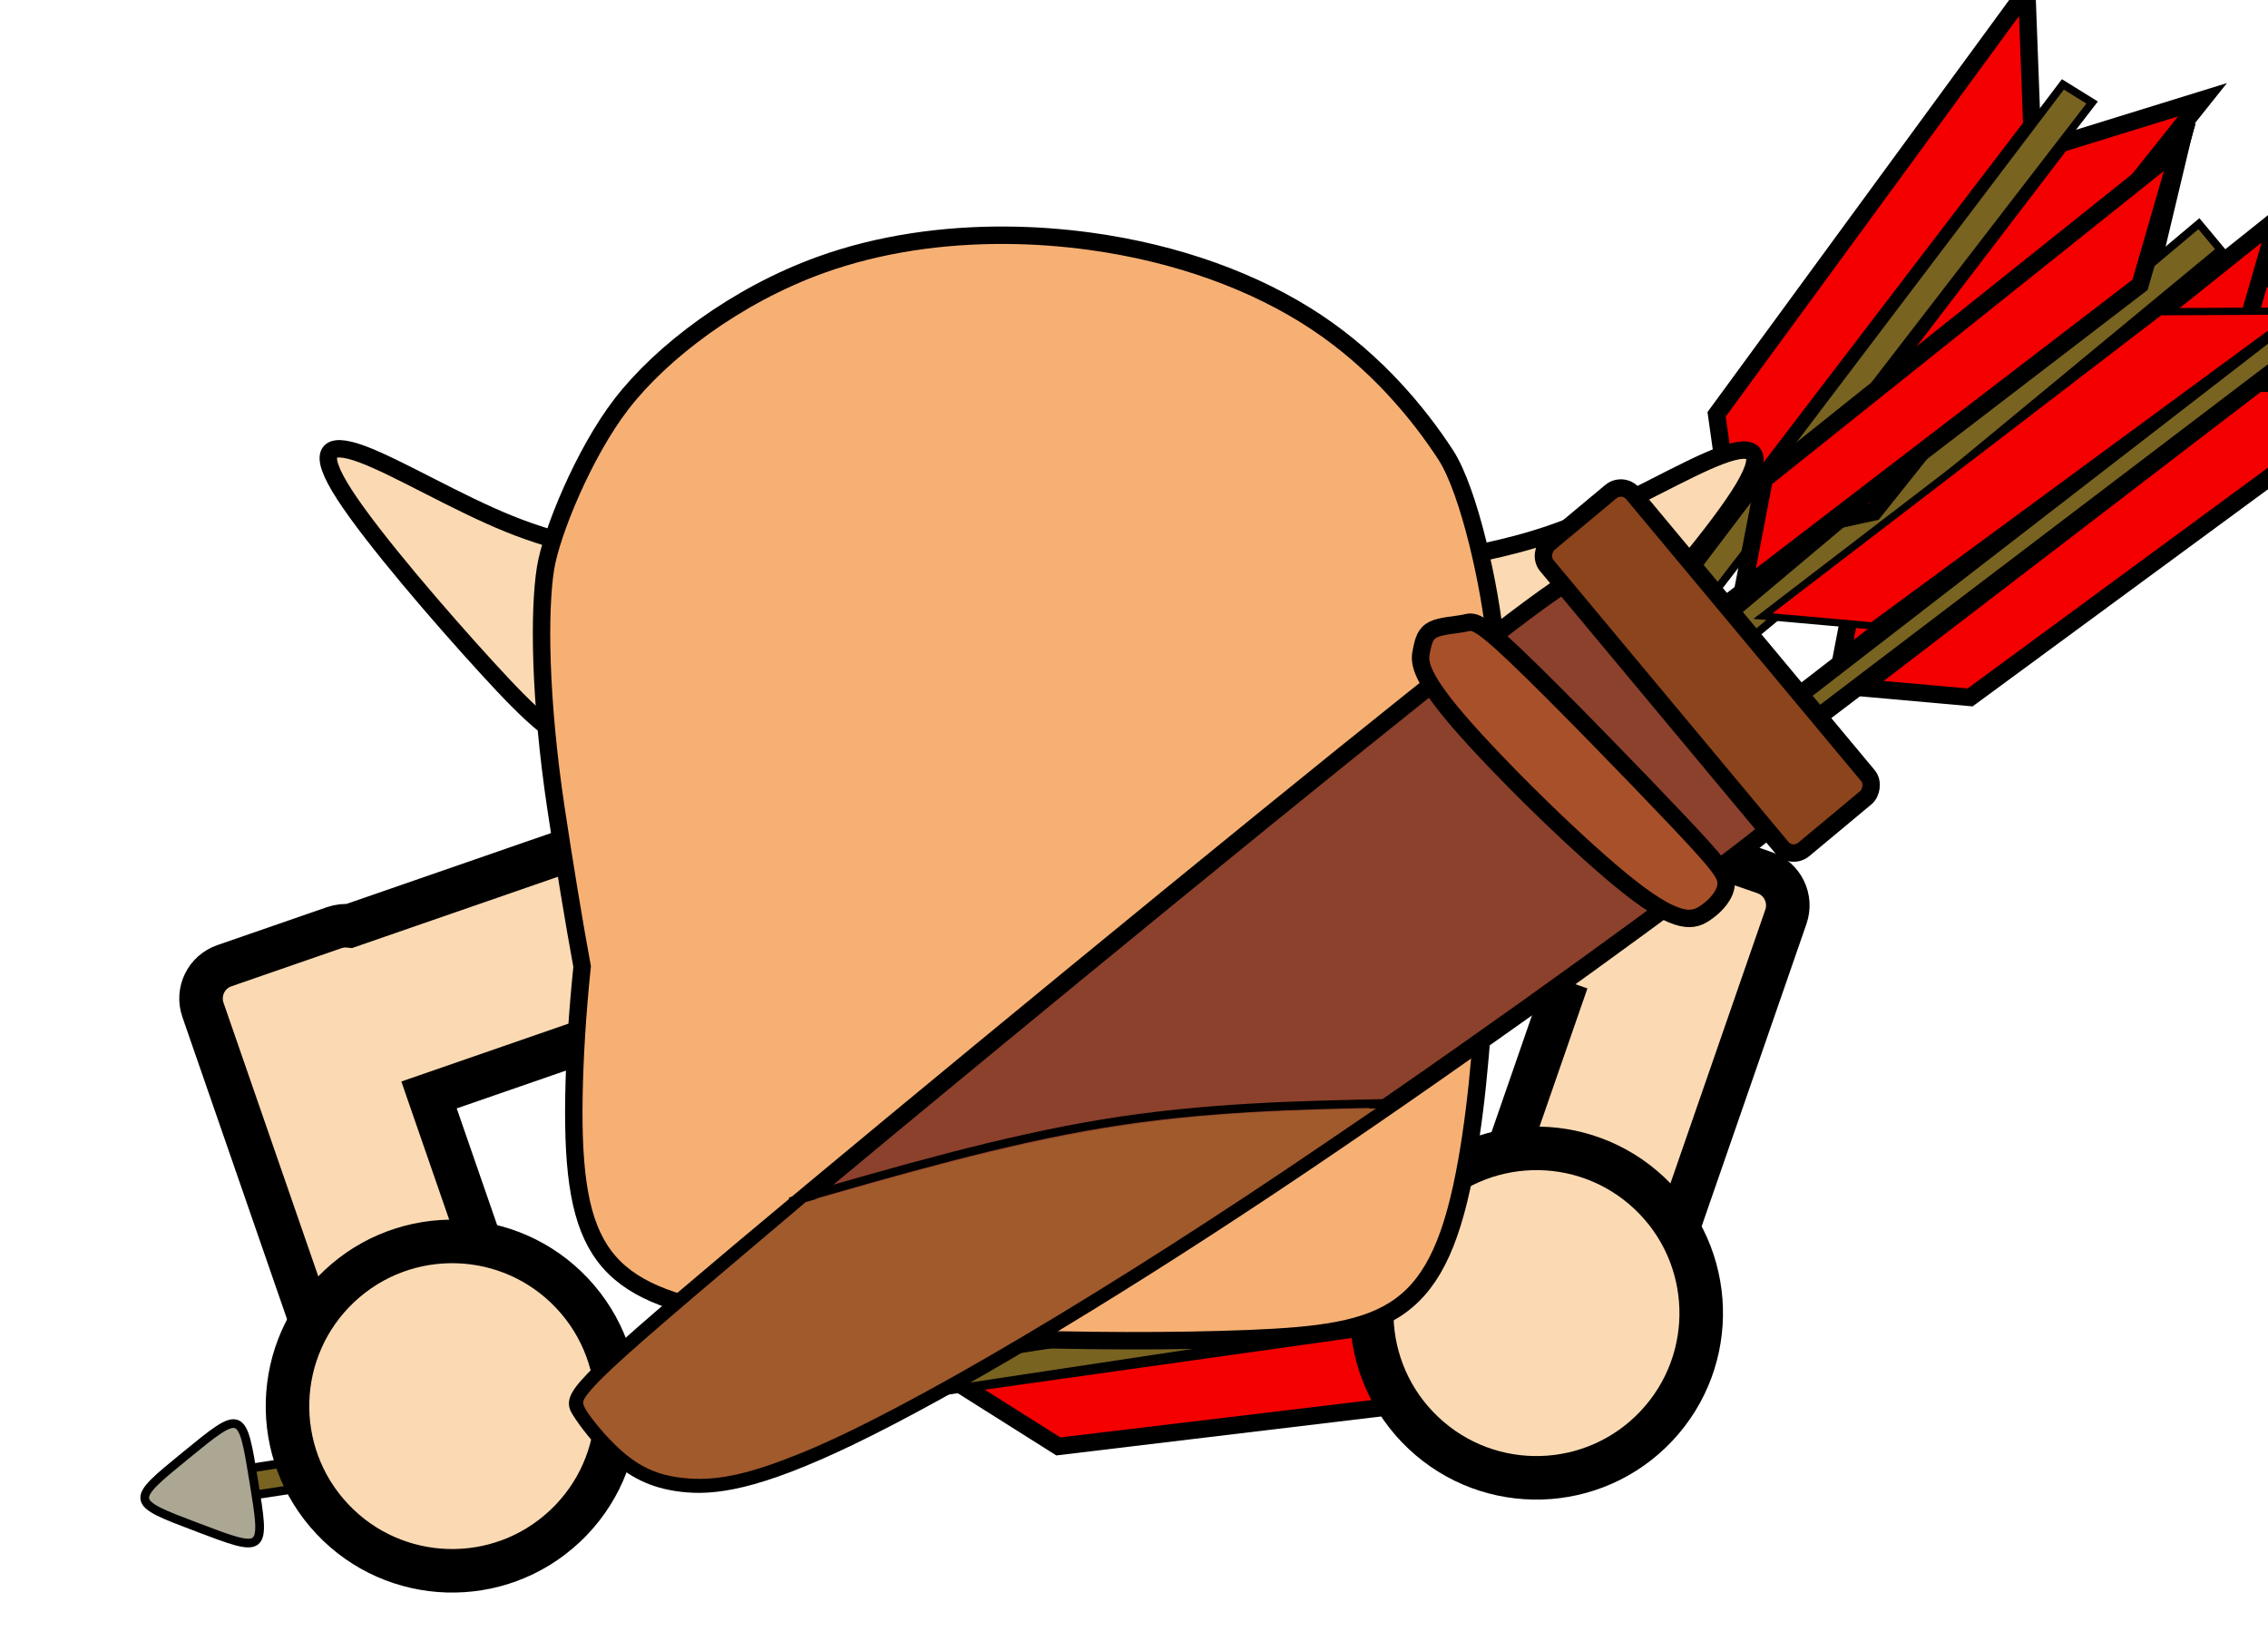 <?xml version="1.0" encoding="UTF-8" standalone="no"?>
<svg
   xmlns:dc="http://purl.org/dc/elements/1.1/"
   xmlns:cc="http://creativecommons.org/ns#"
   xmlns:rdf="http://www.w3.org/1999/02/22-rdf-syntax-ns#"
   xmlns:svg="http://www.w3.org/2000/svg"
   xmlns="http://www.w3.org/2000/svg"
   xmlns:sodipodi="http://sodipodi.sourceforge.net/DTD/sodipodi-0.dtd"
   xmlns:inkscape="http://www.inkscape.org/namespaces/inkscape"
   width="16.933mm"
   height="12.252mm"
   viewBox="0 0 16.933 12.252"
   version="1.1"
   id="svg12229"
   inkscape:version="1.0.2 (e86c870879, 2021-01-15)"
   sodipodi:docname="arquero_rojo_up.svg">
  <defs
     id="defs12223">
    <inkscape:path-effect
       effect="bspline"
       id="path-effect58394-0-0-7"
       is_visible="true"
       lpeversion="1"
       weight="33.333"
       steps="2"
       helper_size="0"
       apply_no_weight="true"
       apply_with_weight="true"
       only_selected="false" />
    <inkscape:path-effect
       effect="bspline"
       id="path-effect58394-7-4"
       is_visible="true"
       lpeversion="1"
       weight="33.333"
       steps="2"
       helper_size="0"
       apply_no_weight="true"
       apply_with_weight="true"
       only_selected="false" />
    <inkscape:path-effect
       effect="bspline"
       id="path-effect71025-4-8"
       is_visible="true"
       lpeversion="1"
       weight="33.333"
       steps="2"
       helper_size="0"
       apply_no_weight="true"
       apply_with_weight="true"
       only_selected="false" />
    <inkscape:path-effect
       effect="bspline"
       id="path-effect74605-9-5"
       is_visible="true"
       lpeversion="1"
       weight="33.333"
       steps="2"
       helper_size="0"
       apply_no_weight="true"
       apply_with_weight="true"
       only_selected="false" />
    <inkscape:path-effect
       effect="bspline"
       id="path-effect79951-1-8"
       is_visible="true"
       lpeversion="1"
       weight="33.333"
       steps="2"
       helper_size="0"
       apply_no_weight="true"
       apply_with_weight="true"
       only_selected="false" />
    <inkscape:path-effect
       effect="bspline"
       id="path-effect90507-2"
       is_visible="true"
       lpeversion="1"
       weight="33.333"
       steps="2"
       helper_size="0"
       apply_no_weight="true"
       apply_with_weight="true"
       only_selected="false" />
  </defs>
  <sodipodi:namedview
     id="base"
     pagecolor="#ffffff"
     bordercolor="#666666"
     borderopacity="1.0"
     inkscape:pageopacity="0.0"
     inkscape:pageshadow="2"
     inkscape:zoom="0.35"
     inkscape:cx="412.55937"
     inkscape:cy="698.01581"
     inkscape:document-units="mm"
     inkscape:current-layer="g91132-9"
     inkscape:document-rotation="0"
     showgrid="false"
     fit-margin-top="0"
     fit-margin-left="0"
     fit-margin-right="0"
     fit-margin-bottom="0"
     inkscape:window-width="1366"
     inkscape:window-height="741"
     inkscape:window-x="0"
     inkscape:window-y="0"
     inkscape:window-maximized="0" />
  <g
     inkscape:label="Capa 1"
     inkscape:groupmode="layer"
     id="layer1"
     transform="translate(-8.627,121.177)">
    <g
       id="g91132-9"
       transform="translate(-2175.97,419.408)"
       inkscape:export-filename="../../Desktop/GAME JAM/ELFO_1_B.png"
       inkscape:export-xdpi="11.359912"
       inkscape:export-ydpi="11.359912">
      <g
         id="g13026"
         transform="matrix(0.065,0,0,0.065,2043.646,-505.706)">
        <g
           id="g12988">
          <path
             style="fill:#f40000;fill-opacity:1;stroke:#000000;stroke-width:2;stroke-linecap:butt;stroke-linejoin:miter;stroke-dasharray:none;stroke-opacity:1"
             d="m 2367.342,-476.998 -1.692,-12.004 35.629,-48.672 0.582,15.511 z"
             id="path81001-7-9-8-4-6" />
          <g
             id="g12951">
            <g
               id="g86532-1-1"
               transform="rotate(80.627,2210.255,-41.343)"
               inkscape:transform-center-x="13.589045"
               inkscape:transform-center-y="-16.778755">
              <path
                 style="fill:#f40000;fill-opacity:1;stroke:#000000;stroke-width:2;stroke-linecap:butt;stroke-linejoin:miter;stroke-dasharray:none;stroke-opacity:1"
                 d="m 1889.665,-163.68 8.872,-9.983 2.676,-60.502 -10.206,13.655 z"
                 id="path81001-6-2-9-2-4" />
              <path
                 style="fill:#f40000;fill-opacity:1;stroke:#000000;stroke-width:2;stroke-linecap:butt;stroke-linejoin:miter;stroke-dasharray:none;stroke-opacity:1"
                 d="m 1885.773,-163.394 -8.43,-8.711 0.176,-60.319 9.596,12.2 z"
                 id="path81001-7-9-8-9-8-0" />
              <path
                 style="fill:#796321;fill-opacity:1;stroke:#000000;stroke-width:1;stroke-linecap:butt;stroke-linejoin:miter;stroke-dasharray:none;stroke-opacity:1"
                 d="m 1887.279,-225.725 3.708,-0.551 -1.993,145.273 -3.114,0.463 z"
                 id="path81035-8-2-1-8-3" />
              <path
                 sodipodi:type="star"
                 style="fill:#aca793;fill-opacity:1;stroke:#000000;stroke-width:1;stroke-linecap:square;stroke-linejoin:miter;stroke-dasharray:none;stroke-opacity:1;paint-order:stroke fill markers"
                 id="path86470-8-2"
                 inkscape:flatsided="true"
                 sodipodi:sides="3"
                 sodipodi:cx="1884.1326"
                 sodipodi:cy="-60.233288"
                 sodipodi:r1="4.8304124"
                 sodipodi:r2="2.4152062"
                 sodipodi:arg1="0.52589771"
                 sodipodi:arg2="1.5730953"
                 inkscape:rounded="1"
                 inkscape:randomized="0"
                 inkscape:transform-center-x="-0.0077327934"
                 inkscape:transform-center-y="1.5085831"
                 transform="translate(3.293,-16.766)"
                 d="m 1888.31,-57.808 c -4.2,7.236 -4.2,7.236 -8.367,-0.019 -4.167,-7.255 -4.167,-7.255 4.2,-7.236 8.367,0.019 8.367,0.019 4.167,7.255 z" />
            </g>
            <g
               id="g31954-0-2-1-0-8"
               transform="matrix(0.728,0.686,0.686,-0.728,1417.896,-1280.981)">
              <path
                 id="rect10563-5-3-8-7-3-2-0"
                 style="fill:#fbdab3;fill-opacity:1;stroke:#000000;stroke-width:5;stroke-linecap:square;stroke-dasharray:none;stroke-opacity:1;paint-order:stroke fill markers"
                 d="m 1296.122,-13.285 c 2.017,0.906 2.912,3.259 2.006,5.276 l -20.22,45.026 c -0.906,2.017 -3.259,2.911 -5.276,2.006 l -12.185,-5.472 c -0.559,-0.251 -1.032,-0.614 -1.405,-1.05 l -33.76,-15.161 c -2.017,-0.906 -2.911,-3.259 -2.006,-5.276 l 5.472,-12.185 c 0.906,-2.017 3.259,-2.911 5.276,-2.006 l 31.68,14.227 12.956,-28.851 c 0.906,-2.017 3.259,-2.911 5.276,-2.006 z" />
              <ellipse
                 style="fill:#fbdab3;fill-opacity:1;stroke:#000000;stroke-width:5;stroke-linecap:square;stroke-dasharray:none;stroke-opacity:1;paint-order:stroke fill markers"
                 id="path470-4-6-9-8-6-2-9-3"
                 cx="-1288.274"
                 cy="-15.744"
                 rx="18.918"
                 ry="18.918"
                 transform="scale(-1,1)" />
            </g>
            <g
               id="g31954-0-2-6-7"
               transform="rotate(136.715,1825.635,-10.48)">
              <path
                 id="rect10563-5-3-8-7-0-0"
                 style="fill:#fbdab3;fill-opacity:1;stroke:#000000;stroke-width:5;stroke-linecap:square;stroke-dasharray:none;stroke-opacity:1;paint-order:stroke fill markers"
                 d="m 1296.122,-13.285 c 2.017,0.906 2.912,3.259 2.006,5.276 l -20.22,45.026 c -0.906,2.017 -3.259,2.911 -5.276,2.006 l -12.185,-5.472 c -0.559,-0.251 -1.032,-0.614 -1.405,-1.05 l -33.76,-15.161 c -2.017,-0.906 -2.911,-3.259 -2.006,-5.276 l 5.472,-12.185 c 0.906,-2.017 3.259,-2.911 5.276,-2.006 l 31.68,14.227 12.956,-28.851 c 0.906,-2.017 3.259,-2.911 5.276,-2.006 z" />
              <ellipse
                 style="fill:#fbdab3;fill-opacity:1;stroke:#000000;stroke-width:5;stroke-linecap:square;stroke-dasharray:none;stroke-opacity:1;paint-order:stroke fill markers"
                 id="path470-4-6-9-8-6-5-0"
                 cx="-1288.274"
                 cy="-15.744"
                 rx="18.918"
                 ry="18.918"
                 transform="scale(-1,1)" />
            </g>
            <path
               style="fill:#fbdab3;fill-opacity:1;stroke:#000000;stroke-width:2;stroke-linecap:butt;stroke-linejoin:miter;stroke-dasharray:none;stroke-opacity:1"
               d="m 2248.226,-451.127 c -2.767,0.972 -7.701,1.704 -11.624,0.733 -3.923,-0.972 -6.836,-3.647 -12.181,-9.492 -5.346,-5.845 -13.124,-14.858 -16.382,-19.906 -3.258,-5.048 -1.997,-6.131 2.038,-4.636 4.034,1.494 10.841,5.566 16.88,8.005 6.039,2.439 11.31,3.245 15.27,4.075 3.96,0.83 6.609,1.684 8.052,4.66 1.443,2.975 1.679,8.071 1.497,11.225 -0.182,3.154 -0.783,4.365 -3.55,5.337 z"
               id="path58392-5-3-3"
               inkscape:path-effect="#path-effect58394-0-0-7"
               inkscape:original-d="m 2250.3924,-450.88815 c -4.9339,0.73282 -9.8676,1.46538 -14.801,2.19767 -2.913,-2.67564 -5.8256,-5.35145 -8.7381,-8.02757 -7.7788,-9.01325 -15.5571,-18.02641 -23.3352,-27.04001 1.2615,-1.08258 2.5232,-2.16539 3.7852,-3.24848 6.8065,4.07207 13.6133,8.14371 20.4203,12.21517 5.2709,0.8062 10.542,1.61211 15.8134,2.41777 2.649,0.85458 5.2981,1.70886 7.9478,2.5629 0.2361,5.0963 0.4726,10.19213 0.7093,15.28781 -0.6009,1.21186 -1.2014,2.42342 -1.8017,3.63474 z" />
            <path
               style="fill:#fbdab3;fill-opacity:1;stroke:#000000;stroke-width:2;stroke-linecap:butt;stroke-linejoin:miter;stroke-dasharray:none;stroke-opacity:1"
               d="m 2328.009,-450.973 c 2.767,0.972 7.701,1.704 11.624,0.733 3.923,-0.972 6.836,-3.648 12.181,-9.492 5.346,-5.845 13.124,-14.858 16.382,-19.906 3.259,-5.048 1.997,-6.131 -2.038,-4.636 -4.034,1.494 -10.841,5.566 -16.88,8.005 -6.039,2.439 -11.31,3.245 -15.27,4.075 -3.96,0.83 -6.609,1.684 -8.052,4.66 -1.443,2.975 -1.679,8.071 -1.497,11.225 0.182,3.154 0.783,4.365 3.55,5.337 z"
               id="path58392-4-4"
               inkscape:path-effect="#path-effect58394-7-4"
               inkscape:original-d="m 2325.842,-450.73412 c 4.9339,0.73282 9.8674,1.46538 14.8008,2.19767 2.913,-2.67564 5.8258,-5.35145 8.7381,-8.02757 7.7788,-9.01325 15.5571,-18.02641 23.3354,-27.04001 -1.2616,-1.08258 -2.5233,-2.16539 -3.7853,-3.24848 -6.8066,4.07207 -13.6133,8.14371 -20.4202,12.21517 -5.2711,0.8062 -10.542,1.61211 -15.8134,2.41777 -2.649,0.85458 -5.2983,1.70886 -7.9478,2.5629 -0.2361,5.0963 -0.4726,10.19213 -0.7093,15.28781 0.6007,1.21186 1.2014,2.42342 1.8017,3.63474 z" />
            <path
               id="path58434-4-9"
               style="fill:#f7b074;fill-opacity:1;stroke:#000000;stroke-width:2;stroke-linecap:butt;stroke-linejoin:miter;stroke-dasharray:none;stroke-opacity:1"
               d="m 2284.038,-509.578 c -7.189,-0.047 -14.526,0.97 -21.258,3.394 -9.792,3.526 -18.305,10.026 -22.901,15.975 -4.34,5.616 -8.09,14.822 -8.74,18.875 -0.784,4.891 -0.673,15.056 1.186,27.493 0.873,5.838 2.134,13.534 3.016,18.267 -0.566,5.491 -0.871,10.608 -0.941,14.944 -0.29,17.9 3.365,22.525 18.7,25.164 15.335,2.639 42.348,3.294 58.7,2.642 16.352,-0.652 22.04,-2.61 25.192,-20.586 1.209,-6.898 2.043,-16.156 2.181,-25.952 0.31,-1.465 0.571,-2.933 0.758,-4.355 0.581,-4.412 0.955,-10.509 0.872,-14.81 -0.081,-4.236 -0.219,-10.326 -0.568,-14.278 -0.538,-6.093 -2.972,-17.362 -5.721,-21.574 -3.074,-4.709 -7.931,-10.625 -14.862,-15.232 -6.931,-4.606 -15.934,-7.903 -25.972,-9.276 -3.137,-0.429 -6.374,-0.67 -9.642,-0.691 z"
               sodipodi:nodetypes="ssssscsssscsssssss" />
            <path
               style="fill:#796321;fill-opacity:1;stroke:#000000;stroke-width:2;stroke-linecap:butt;stroke-linejoin:miter;stroke-dasharray:none;stroke-opacity:1"
               d="m 2419.024,-507.575 2.309,3.131 -61.46,46.731 -1.939,-2.63 z"
               id="path81035-8-0-0-2" />
            <g
               id="g81561-5-7"
               transform="rotate(8.616,2843.759,2269.104)">
              <path
                 style="fill:#8c412c;fill-opacity:1;stroke:#000000;stroke-width:2;stroke-linecap:butt;stroke-linejoin:miter;stroke-dasharray:none;stroke-opacity:1"
                 d="m 1928.396,-348.787 c -16.996,18.359 -50.418,55.5 -67.05,74.397 -16.632,18.897 -16.473,19.548 -15.453,20.761 1.02,1.213 2.9,2.987 4.983,4.356 2.083,1.369 4.367,2.332 7.874,2.216 3.507,-0.115 8.238,-1.308 18.401,-8.27 10.162,-6.962 25.756,-19.691 43.223,-35.566 17.467,-15.875 36.806,-34.893 46.181,-44.514 9.375,-9.621 8.785,-9.844 4.553,-12.69 -4.232,-2.845 -12.105,-8.312 -16.808,-11.783 -4.703,-3.471 -6.237,-4.946 -7.288,-5.895 -1.051,-0.949 -1.62,-1.372 -18.616,16.987 z"
                 id="path71023-5-4"
                 inkscape:path-effect="#path-effect71025-4-8"
                 inkscape:original-d="m 1944.8222,-367.56946 c -33.4221,37.14155 -66.8444,74.28279 -100.2667,111.42391 0.159,0.65187 0.3178,1.30347 0.4766,1.9549 1.8806,1.77453 3.7613,3.54888 5.6421,5.3231 2.2842,0.96311 4.5683,1.92607 6.8524,2.88878 4.7312,-1.19289 9.462,-2.38604 14.1931,-3.57928 15.5939,-12.73009 31.1872,-25.45986 46.7808,-38.19004 19.3403,-19.01904 38.6799,-38.03745 58.0197,-57.05644 -0.5902,-0.22316 -1.1805,-0.44645 -1.7707,-0.66999 -7.8733,-5.46709 -15.7463,-10.93412 -23.6193,-16.4014 -1.5336,-1.47466 -3.0669,-2.94946 -4.6005,-4.42452 -0.5692,-0.42275 -1.1382,-0.84576 -1.7075,-1.26902 z" />
            </g>
            <path
               style="fill:#f40000;fill-opacity:1;stroke:#000000;stroke-width:2;stroke-linecap:butt;stroke-linejoin:miter;stroke-dasharray:none;stroke-opacity:1"
               d="m 2374.768,-467.268 12.729,0.505 47.729,-38.176 -16.301,0.867 z"
               id="path81001-2-2" />
            <path
               style="fill:#f40000;fill-opacity:1;stroke:#000000;stroke-width:0.898;stroke-linecap:butt;stroke-linejoin:miter;stroke-dasharray:none;stroke-opacity:1"
               d="m 2372.309,-470.219 1.796,-12.612 46.149,-40.072 -3.789,15.879 z"
               id="path81001-7-90-5" />
            <path
               style="fill:#796321;fill-opacity:1;stroke:#000000;stroke-width:0.898;stroke-linecap:butt;stroke-linejoin:miter;stroke-dasharray:none;stroke-opacity:1"
               d="m 2421.048,-510.905 2.49,2.987 -59.534,49.217 -2.091,-2.509 z"
               id="path81035-2-2" />
            <path
               style="fill:#f40000;fill-opacity:1;stroke:#000000;stroke-width:2;stroke-linecap:butt;stroke-linejoin:miter;stroke-dasharray:none;stroke-opacity:1"
               d="m 2382.199,-457.61 12.57,1.124 49.207,-36.174 -16.176,0.085 z"
               id="path81001-6-8-4" />
            <path
               style="fill:#f40000;fill-opacity:1;stroke:#000000;stroke-width:2;stroke-linecap:butt;stroke-linejoin:miter;stroke-dasharray:none;stroke-opacity:1"
               d="m 2379.918,-460.703 2.43,-12.626 47.741,-38.161 -4.571,15.822 z"
               id="path81001-7-9-3-4" />
            <path
               style="fill:#796321;fill-opacity:1;stroke:#000000;stroke-width:2;stroke-linecap:butt;stroke-linejoin:miter;stroke-dasharray:none;stroke-opacity:1"
               d="m 2430.253,-499.357 2.309,3.131 -61.46,46.731 -1.94,-2.63 z"
               id="path81035-8-8-3" />
            <path
               style="fill:#f40000;fill-opacity:1;stroke:#000000;stroke-width:2;stroke-linecap:butt;stroke-linejoin:miter;stroke-dasharray:none;stroke-opacity:1"
               d="m 2370.657,-474.94 13.047,-2.853 37.759,-47.349 -16.287,5.037 z"
               id="path81001-6-2-0-8" />
            <path
               style="fill:#796321;fill-opacity:1;stroke:#000000;stroke-width:0.898;stroke-linecap:butt;stroke-linejoin:miter;stroke-dasharray:none;stroke-opacity:1"
               d="m 2405.425,-526.906 3.357,2.084 -46.653,60.522 -2.819,-1.75 z"
               id="path81035-8-2-0-0" />
            <path
               style="fill:#f40000;fill-opacity:1;stroke:#000000;stroke-width:0.83;stroke-linecap:butt;stroke-linejoin:miter;stroke-dasharray:none;stroke-opacity:1"
               d="m 2370.97,-465.827 12.57,1.124 49.207,-36.174 -16.176,0.085 z"
               id="path81001-6-9-9-8" />
            <path
               style="fill:#f40000;fill-opacity:1;stroke:#000000;stroke-width:2;stroke-linecap:butt;stroke-linejoin:miter;stroke-dasharray:none;stroke-opacity:1"
               d="m 2368.689,-468.92 2.43,-12.626 47.741,-38.161 -4.571,15.822 z"
               id="path81001-7-9-6-1-9" />
            <rect
               style="fill:#8c441c;fill-opacity:1;stroke:#000000;stroke-width:2;stroke-linecap:round;stroke-linejoin:round;stroke-dasharray:none;stroke-opacity:1;paint-order:stroke fill markers"
               id="rect71079-9-2"
               width="45.757"
               height="12.888"
               x="1138.034"
               y="-2117.068"
               ry="1.797"
               transform="rotate(50.189)" />
            <path
               style="fill:#a8502a;fill-opacity:1;stroke:#000000;stroke-width:2;stroke-linecap:butt;stroke-linejoin:miter;stroke-dasharray:none;stroke-opacity:1"
               d="m 2355.726,-434.649 c 5.616,4.404 7.298,3.817 8.626,2.917 1.327,-0.899 2.3,-2.11 2.389,-3.252 0.089,-1.142 -0.705,-2.215 -5.578,-7.365 -4.873,-5.15 -13.826,-14.378 -18.474,-18.811 -4.648,-4.432 -4.99,-4.069 -5.985,-3.856 -0.995,0.213 -2.644,0.276 -3.575,0.723 -0.931,0.447 -1.144,1.276 -1.377,2.415 -0.234,1.139 -0.488,2.587 4.16,8.008 4.648,5.422 14.198,14.817 19.814,19.221 z"
               id="path74603-6-2"
               inkscape:path-effect="#path-effect74605-9-5"
               inkscape:original-d="m 2359.6603,-429.65746 c 1.6822,-0.58726 3.3643,-1.17477 5.0462,-1.76251 0.9726,-1.21098 1.9449,-2.42217 2.9174,-3.63347 -0.794,-1.07256 -1.5881,-2.14516 -2.3821,-3.21809 -8.953,-9.22805 -17.9058,-18.45592 -26.8586,-27.68415 -0.3422,0.3633 -0.6844,0.72634 -1.0265,1.08916 -1.6486,0.0635 -3.297,0.12685 -4.9455,0.18998 -0.2128,0.8298 -0.426,1.65919 -0.6391,2.48852 -0.2538,1.44813 -0.5086,2.89592 -0.7628,4.34356 9.5504,9.39608 19.1005,18.79154 28.651,28.187 z" />
            <path
               style="fill:none;stroke:#000000;stroke-width:0.974;stroke-linecap:butt;stroke-linejoin:miter;stroke-dasharray:none;stroke-opacity:1"
               d="m 2259.216,-398.565 c 12.246,-3.548 24.492,-7.096 36.028,-8.982 11.535,-1.886 22.359,-2.109 33.183,-2.332"
               id="path79949-2-3"
               inkscape:path-effect="#path-effect79951-1-8"
               inkscape:original-d="m 2259.2157,-398.56514 c 12.2462,-3.54788 24.4923,-7.09593 36.7383,-10.64423 10.8244,-0.22297 21.6482,-0.44621 32.4723,-0.6695" />
            <path
               style="fill:#a05a2c;fill-opacity:1;stroke:none;stroke-width:2;stroke-linecap:round;stroke-linejoin:round;stroke-dasharray:none;stroke-opacity:1;paint-order:stroke fill markers"
               d="m 2236.095,-374.165 c -0.812,-1.192 -0.822,-1.421 -0.098,-2.335 1.563,-1.973 5.023,-5.081 15.917,-14.303 l 9.118,-7.718 4.535,-1.295 c 25.419,-7.261 36.53,-9.026 59.315,-9.422 l 1.64,-0.029 -0.71,0.479 c -0.391,0.263 -2.593,1.762 -4.894,3.331 -24.91,16.986 -48.457,30.924 -60.456,35.787 -5.787,2.345 -9.378,3.158 -12.845,2.908 -4.008,-0.289 -6.49,-1.598 -9.655,-5.091 -0.639,-0.705 -1.478,-1.746 -1.865,-2.313 z"
               id="path80241-5-1" />
            <path
               style="fill:none;fill-opacity:1;stroke:none;stroke-width:1.059;stroke-linecap:round;stroke-linejoin:round;stroke-dasharray:none;stroke-opacity:1;paint-order:stroke fill markers"
               d="m 2238.22,-356.547 c -0.364,-0.387 -0.582,-0.725 -0.556,-0.865 0.21,-1.131 6.493,-8.785 16.154,-19.68 l 5.991,-6.755 4.591,-2.08 c 8.608,-3.9 12.739,-5.656 18.287,-7.772 10.728,-4.093 20.734,-6.913 31.746,-8.947 3.093,-0.572 7.154,-1.246 7.209,-1.197 0.116,0.103 -11.452,10.681 -18.28,16.716 -18.668,16.498 -34.795,28.939 -43.081,33.234 -6.24,3.234 -11.543,4.038 -15.441,2.341 -1.47,-0.64 -5.092,-3.373 -6.619,-4.994 z"
               id="path80166-2-8" />
            <path
               style="fill:none;stroke:none;stroke-width:0.265px;stroke-linecap:butt;stroke-linejoin:miter;stroke-opacity:1"
               d="m 2243.772,-483.644 c -1.706,4.052 0.824,11.334 4.849,13.574 4.024,2.24 9.542,-0.562 11.248,-4.614 1.706,-4.052 -0.4,-9.354 -4.424,-11.594 -4.024,-2.24 -9.967,-1.418 -11.673,2.634 z"
               id="path90505-3"
               inkscape:path-effect="#path-effect90507-2"
               inkscape:original-d="m 2239.5348,-486.87449 c 2.5308,7.28213 5.0613,14.56399 7.5916,21.84559 5.5183,-2.80146 11.0361,-5.60308 16.5538,-8.40499 -2.1056,-5.3022 -4.2114,-10.60445 -6.3175,-15.90707 -5.9425,0.82246 -11.885,1.6446 -17.8279,2.46647 z" />
          </g>
        </g>
      </g>
    </g>
  </g>
</svg>
